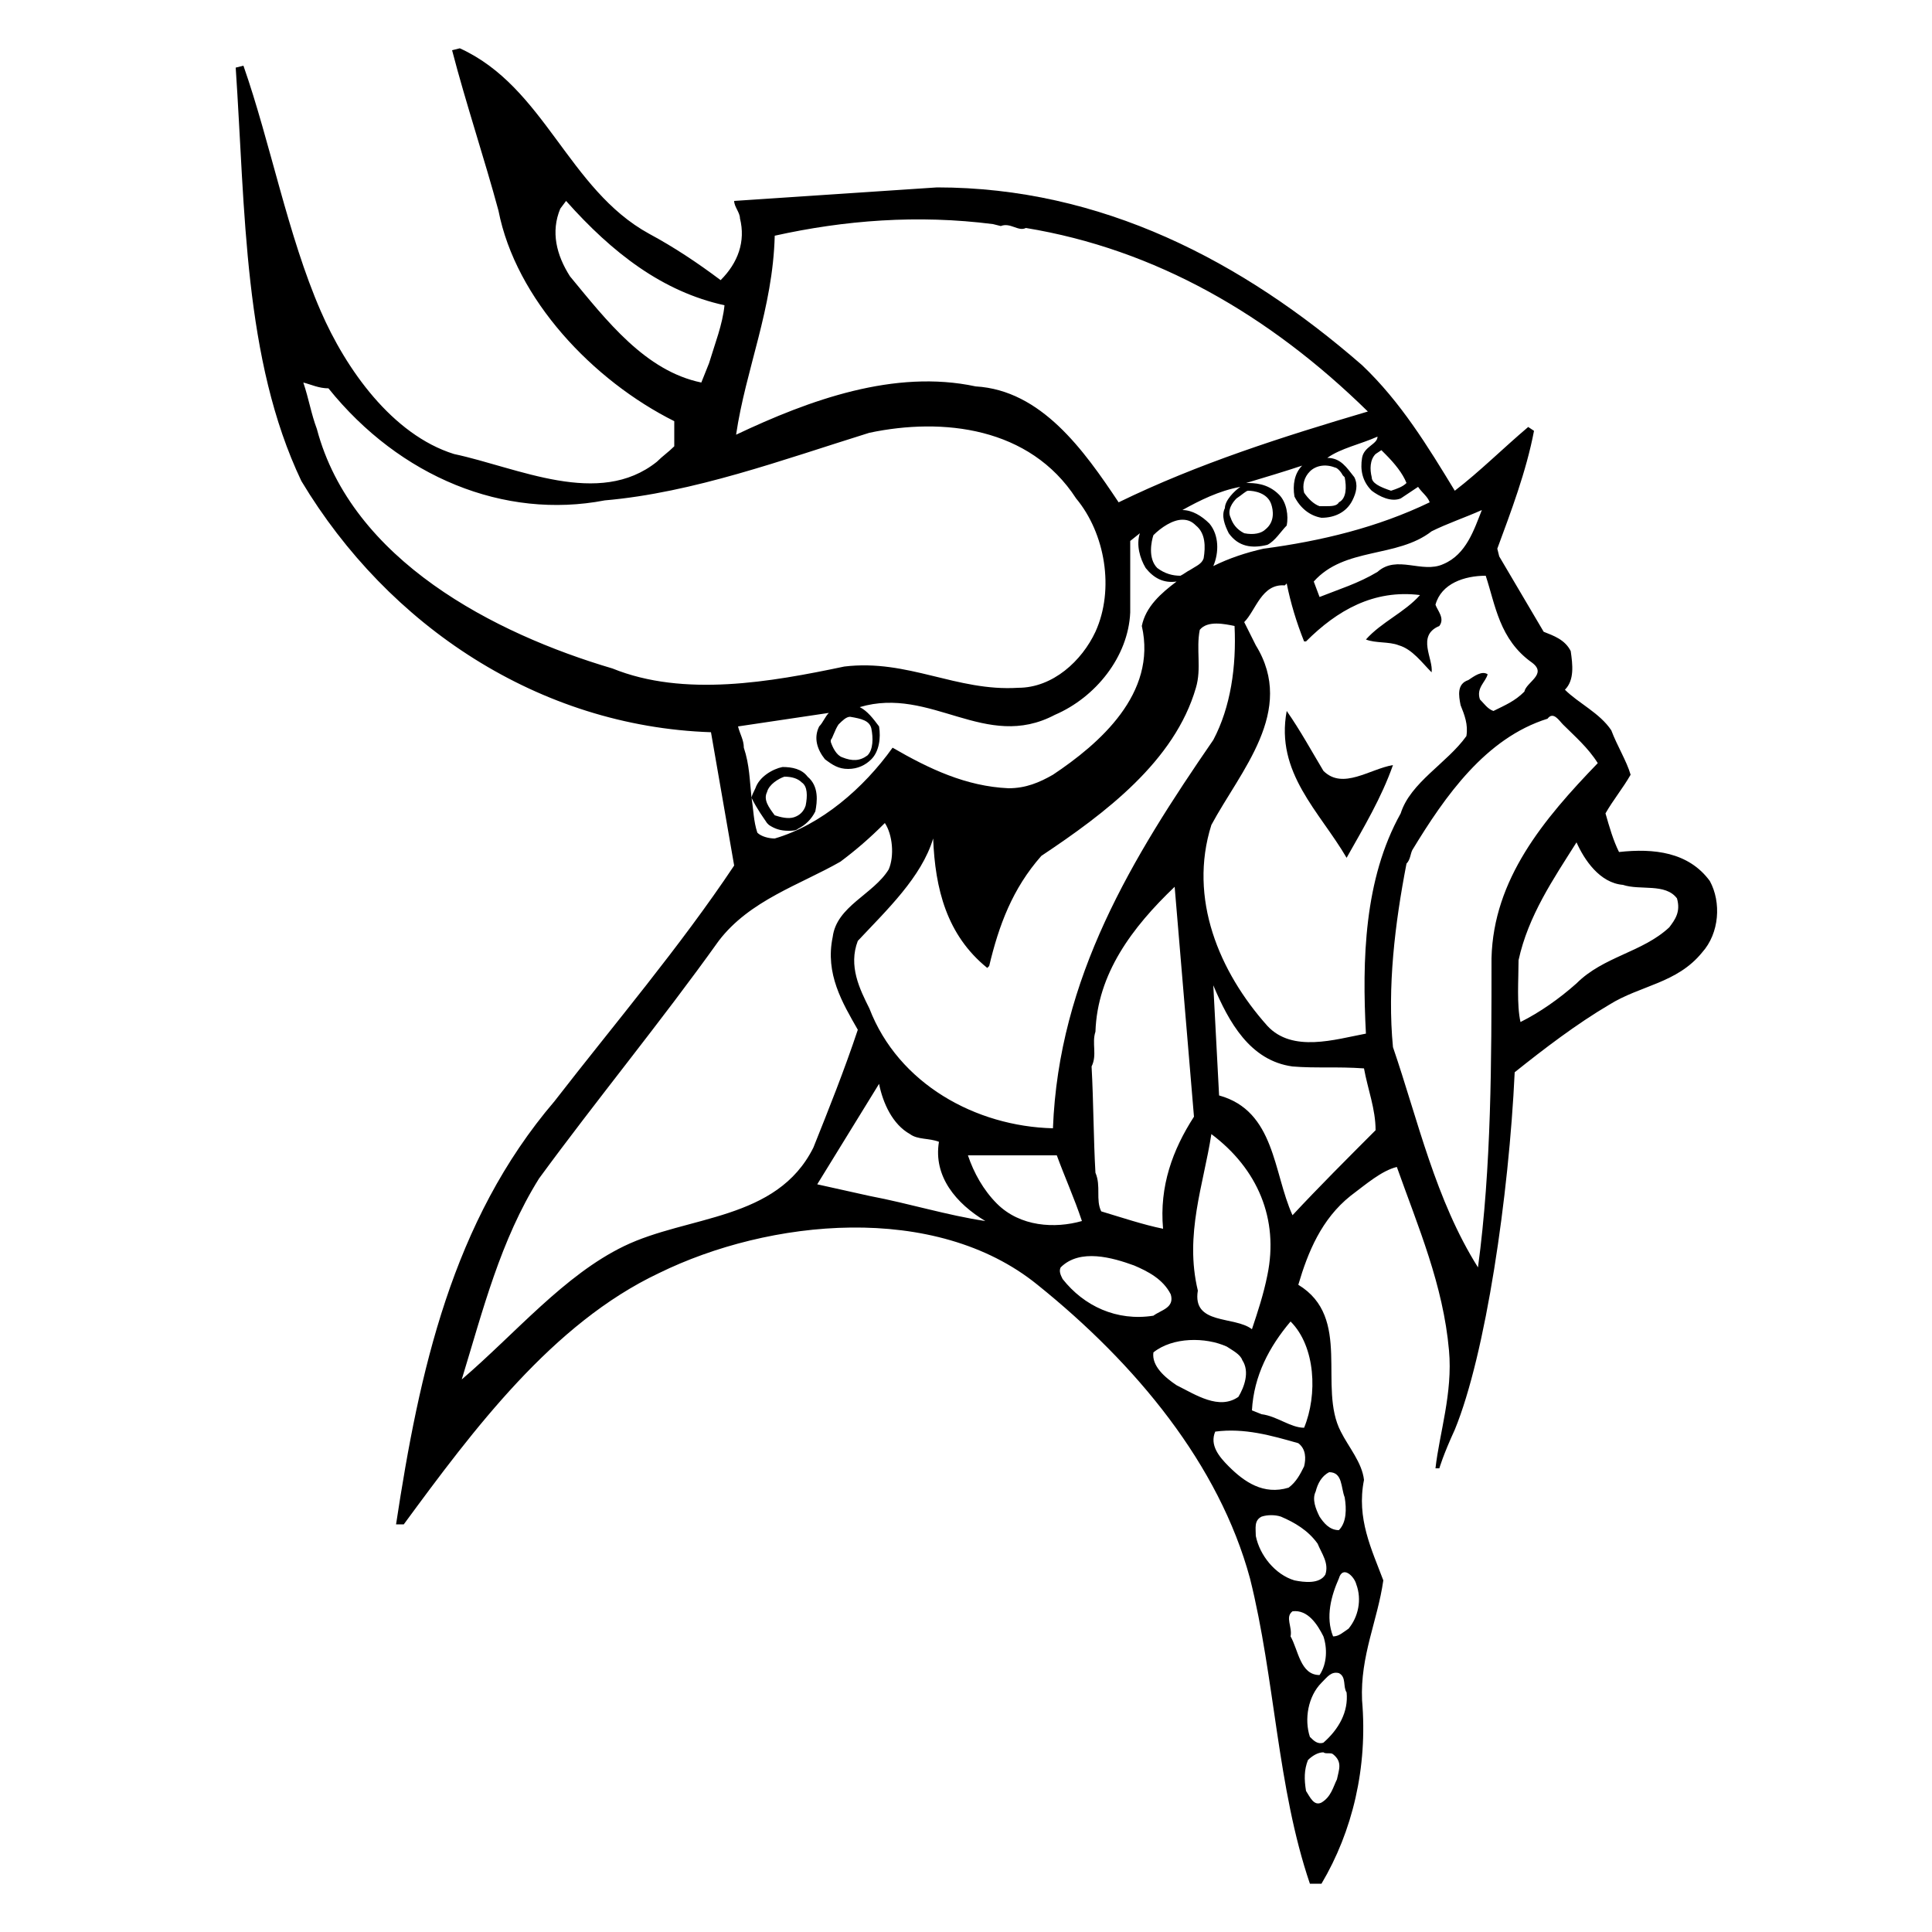 <?xml version="1.0" encoding="utf-8"?>
<!-- Generator: Adobe Illustrator 18.1.1, SVG Export Plug-In . SVG Version: 6.00 Build 0)  -->
<!DOCTYPE svg PUBLIC "-//W3C//DTD SVG 1.1//EN" "http://www.w3.org/Graphics/SVG/1.1/DTD/svg11.dtd">
<svg version="1.1" xmlns="http://www.w3.org/2000/svg" xmlns:xlink="http://www.w3.org/1999/xlink" x="0px" y="0px"
	 viewBox="0 0 100 100" enable-background="new 0 0 100 100" xml:space="preserve">

<g id="AREA_1">
	<g>
		<path d="M68.5,39.9c1,1,2.4-0.1,3.6-0.3c-0.6,1.7-1.5,3.2-2.4,4.8c-1.4-2.4-3.7-4.4-3.1-7.6C67.3,37.8,67.9,38.9,68.5,39.9
			L68.5,39.9z"/>
		<path d="M88.5,45.6c-1.1-1.5-2.9-1.7-4.7-1.5c-0.3-0.6-0.5-1.3-0.7-2c0.4-0.7,0.9-1.3,1.3-2c-0.2-0.7-0.7-1.5-1-2.3
			c-0.6-0.9-1.7-1.4-2.4-2.1c0.5-0.5,0.4-1.3,0.3-2c-0.3-0.6-0.9-0.8-1.4-1l-2.3-3.9l-0.1-0.4c0.7-1.9,1.5-4,1.9-6.1l-0.3-0.2
			c-1.3,1.1-2.5,2.3-3.8,3.3c-1.4-2.3-2.8-4.6-4.8-6.5c-6.2-5.4-13.5-9.2-22-9.2L38,10.4c0,0.3,0.3,0.6,0.3,0.9
			c0.3,1.2-0.1,2.3-1,3.2c-1.2-0.9-2.4-1.7-3.7-2.4c-4.2-2.3-5.4-7.6-9.8-9.6l-0.4,0.1c0.7,2.7,1.7,5.7,2.4,8.3
			c0.9,4.6,4.9,8.8,9.1,10.9v1.3c-0.3,0.3-0.6,0.5-0.9,0.8c-3,2.4-7.2,0.3-10.5-0.4c-3.2-1-5.6-4.4-6.9-7.4c-1.7-3.9-2.6-8.7-4-12.7
			l-0.4,0.1c0.5,7.4,0.4,15.1,3.4,21.4c4.5,7.5,12.3,12.7,21.2,13l1.2,6.9C35.2,49,31.8,53,28.7,57c-5.3,6.2-7,14-8.2,21.9l0.4,0
			c3.6-4.9,7.7-10.4,13.2-13c5.7-2.8,14.3-3.7,19.6,0.6c5.1,4.1,9.4,9.3,11,15.2c1.3,5.2,1.4,10.8,3.1,15.8l0.6,0
			c1.6-2.7,2.4-6,2.1-9.5c-0.1-2.3,0.8-4.1,1.1-6.2c-0.6-1.6-1.4-3.2-1-5.2c-0.1-0.9-0.8-1.7-1.2-2.5c-1.2-2.3,0.6-5.9-2.2-7.6
			c0.5-1.7,1.2-3.4,2.7-4.6c0.8-0.6,1.6-1.3,2.4-1.5c1.1,3.1,2.4,6.1,2.7,9.5c0.2,2.2-0.5,4.3-0.7,6.1l0.2,0c0,0,0.2-0.7,0.8-2
			c1.6-3.9,2.8-12.1,3.1-18.5c1.5-1.2,3.2-2.5,4.9-3.5c1.6-1,3.5-1.1,4.8-2.7C89,48.3,89.1,46.7,88.5,45.6z M79.3,34.3
			c0.8,0.6-0.3,1-0.4,1.5c-0.5,0.5-1,0.7-1.6,1c-0.3-0.1-0.5-0.4-0.7-0.6c-0.2-0.6,0.3-0.9,0.4-1.3c-0.3-0.2-0.7,0.1-1,0.3
			c-0.6,0.2-0.5,0.8-0.4,1.3c0.2,0.5,0.4,1,0.3,1.6c-1,1.4-2.9,2.4-3.4,4c-1.9,3.4-2,7.6-1.8,11.4c-1.6,0.3-3.8,1-5.1-0.4
			c-2.5-2.8-4.1-6.6-2.9-10.4c1.5-2.8,4.4-5.9,2.3-9.3l-0.6-1.2c0.6-0.6,0.9-2,2.1-1.9l0.1-0.1c0.2,1,0.5,2,0.9,3h0.1
			c1.6-1.6,3.5-2.7,5.9-2.4c-0.8,0.9-2,1.4-2.8,2.3c0.5,0.2,1.2,0.1,1.7,0.3c0.7,0.2,1.2,0.9,1.7,1.4c0.1-0.7-0.8-1.9,0.4-2.4
			c0.3-0.4-0.1-0.8-0.2-1.1c0.3-1.1,1.5-1.5,2.6-1.5C77.4,31.3,77.6,33.1,79.3,34.3z M62.7,58.7c2.4,1.8,3.5,4.4,2.9,7.3
			c-0.2,1-0.5,1.9-0.8,2.8c-0.9-0.7-3.1-0.2-2.8-2C61.3,63.9,62.3,61.3,62.7,58.7z M60.2,63.6c-1-0.2-2.2-0.6-3.2-0.9
			c-0.3-0.6,0-1.3-0.3-2c-0.1-1.7-0.1-3.7-0.2-5.5c0.3-0.6,0-1.2,0.2-1.8c0.1-3,1.9-5.4,4.1-7.5l1,11.9C60.7,59.5,60,61.4,60.2,63.6
			z M39.7,42.6l0.1,0.1l0,0c0.3,0.2,0.6,0.3,1,0.3c0.2,0,0.4,0,0.5-0.1l0,0c0.4-0.2,0.7-0.5,0.9-0.9l0,0l0,0
			c0.1-0.5,0.2-1.3-0.4-1.8c-0.3-0.4-0.8-0.5-1.3-0.5l0,0l0,0c-0.5,0.1-1.2,0.5-1.4,1.1c-0.1,0.2-0.2,0.4-0.2,0.5
			c-0.1-0.9-0.1-1.7-0.4-2.6c0-0.4-0.2-0.7-0.3-1.1l4.7-0.7c-0.2,0.2-0.3,0.5-0.5,0.7c-0.3,0.6-0.1,1.2,0.3,1.7
			c0.4,0.3,0.7,0.5,1.2,0.5c0.5,0,0.9-0.2,1.2-0.5c0.4-0.4,0.5-1.1,0.4-1.7c-0.3-0.4-0.6-0.8-1-1c3.7-1.1,6.5,2.3,10.1,0.4
			c2.1-0.9,3.8-3,3.9-5.3V28l0.5-0.4c-0.2,0.6,0,1.3,0.3,1.8c0.4,0.5,0.9,0.8,1.6,0.7c-0.8,0.6-1.6,1.3-1.8,2.3
			c0.8,3.5-2.2,6.1-4.6,7.7c-0.7,0.4-1.4,0.7-2.3,0.7c-2.2-0.1-4.1-1-6-2.1c-1.5,2.1-3.7,4-6.1,4.7c-0.3,0-0.7-0.1-0.9-0.3
			c-0.2-0.6-0.2-1.2-0.3-1.8C39.2,41.9,39.5,42.3,39.7,42.6z M39.7,41L39.7,41L39.7,41c0.1-0.4,0.6-0.7,0.9-0.8
			c0.4,0,0.7,0.1,0.9,0.3l0,0c0.3,0.2,0.3,0.7,0.2,1.2c-0.1,0.3-0.3,0.5-0.6,0.6c-0.3,0.1-0.7,0-1-0.1l0,0
			C39.8,41.8,39.5,41.4,39.7,41z M43.4,37.5c0.2-0.2,0.4-0.4,0.6-0.4l0,0c0.6,0.1,1,0.2,1.1,0.6c0.1,0.5,0.1,1.1-0.2,1.4
			c-0.4,0.3-0.8,0.3-1.3,0.1c-0.3-0.1-0.5-0.5-0.6-0.8l0-0.1C43.1,38.2,43.2,37.8,43.4,37.5z M59.7,27.7c0.4-0.4,1-0.8,1.5-0.8
			c0.3,0,0.5,0.1,0.7,0.3l0,0c0.5,0.4,0.5,1.1,0.4,1.7c-0.1,0.3-0.4,0.4-0.7,0.6c-0.2,0.1-0.3,0.2-0.5,0.3c-0.4,0-0.8-0.1-1.2-0.4
			C59.4,28.9,59.6,28,59.7,27.7z M48.3,43.4c0.1,2.6,0.7,5,2.8,6.7l0.1-0.1c0.5-2.1,1.2-4,2.7-5.7c3.3-2.2,6.9-4.9,8-8.7
			c0.3-1,0-2,0.2-3c0.4-0.5,1.3-0.3,1.8-0.2c0.1,2.1-0.2,4.2-1.1,5.9c-4.2,6.1-8,12.3-8.3,20.1c-4-0.1-8-2.3-9.5-6.2
			c-0.5-1-1.1-2.2-0.6-3.5C45.9,47.1,47.7,45.4,48.3,43.4z M76.7,26.4c-0.4,1-0.8,2.3-2,2.8c-1.1,0.5-2.4-0.5-3.4,0.4
			c-1,0.6-2,0.9-3,1.3L68,30.1c1.6-1.8,4.3-1.2,6.1-2.6C74.9,27.1,75.8,26.8,76.7,26.4z M71.7,23.5c0.5,0.5,0.9,1,1.1,1.5
			c-0.2,0.2-0.5,0.3-0.8,0.4c-0.6-0.2-1-0.4-1-0.7c-0.1-0.4-0.1-0.9,0.2-1.2l0.3-0.2C71.5,23.3,71.6,23.4,71.7,23.5z M70.5,23.7
			c-0.1,0.6,0,1.2,0.5,1.7c0.4,0.3,1,0.6,1.5,0.4l0.9-0.6c0.2,0.3,0.5,0.5,0.6,0.8c-2.7,1.3-5.6,2-8.6,2.4c-0.9,0.2-1.8,0.5-2.6,0.9
			c0.3-0.7,0.3-1.6-0.2-2.2c-0.4-0.4-0.9-0.7-1.4-0.7c0.9-0.5,1.9-1,3-1.2c-0.3,0.2-0.8,0.7-0.8,1.1c-0.2,0.4,0,0.9,0.2,1.3
			c0.5,0.7,1.2,0.8,2,0.6c0.4-0.2,0.7-0.7,1-1c0.1-0.5,0-1.2-0.4-1.6C65.6,25,64.9,25,64.5,25c1-0.3,2-0.6,2.9-0.9
			c-0.4,0.4-0.5,1-0.4,1.6c0.3,0.6,0.8,1,1.4,1.1c0.7,0,1.3-0.3,1.6-0.9c0.2-0.4,0.3-0.8,0.1-1.2c-0.4-0.5-0.7-1-1.4-1
			c0.7-0.5,1.7-0.7,2.6-1.1C71.3,23,70.6,23.1,70.5,23.7z M64.6,25.4c0.3,0,1,0.1,1.2,0.7c0.1,0.3,0.2,0.9-0.3,1.3l0,0
			c-0.2,0.2-0.6,0.3-1.1,0.2c-0.4-0.2-0.6-0.5-0.7-0.8c-0.2-0.4,0.1-0.8,0.3-1C64.3,25.6,64.5,25.4,64.6,25.4z M67.8,24.4
			c0.3-0.3,0.8-0.4,1.3-0.2l0,0c0.1,0,0.3,0.2,0.4,0.4c0,0,0.1,0.1,0.1,0.1c0.1,0.5,0.1,1.1-0.3,1.3l0,0c-0.1,0.2-0.4,0.2-0.7,0.2
			c-0.1,0-0.2,0-0.3,0c-0.3-0.1-0.6-0.4-0.8-0.7C67.4,25.1,67.5,24.7,67.8,24.4z M40.1,12.2c3.6-0.8,7.4-1.1,11.3-0.6l0.4,0.1
			c0.5-0.2,0.9,0.3,1.3,0.1c6.7,1.1,12.6,4.5,17.7,9.5c-4.4,1.3-8.8,2.7-12.9,4.7c-1.8-2.7-4-5.8-7.4-6c-4.2-0.9-8.6,0.7-12.4,2.5
			C38.6,19.1,40,16,40.1,12.2z M29.5,14.3c-0.7-1.1-1-2.3-0.5-3.5l0.3-0.4c2.4,2.7,5,4.7,8.2,5.4c-0.1,1-0.5,2-0.8,3l-0.4,1
			C33.4,19.2,31.4,16.6,29.5,14.3z M31.7,34.6c-6.1-1.8-13.5-5.6-15.3-12.4c-0.3-0.8-0.4-1.5-0.7-2.4c0.4,0.1,0.8,0.3,1.3,0.3
			c3.7,4.6,9.1,6.8,14.3,5.8c4.6-0.4,9.2-2.1,13.7-3.5c3.8-0.8,8.3-0.3,10.7,3.4c1.5,1.8,2,4.7,1,6.9c-0.7,1.5-2.2,2.9-4,2.9
			c-3.2,0.2-5.7-1.5-9-1.1C39.9,35.3,35.4,36.1,31.7,34.6z M32.3,64.5c-3.1,1.5-5.6,4.5-8.4,6.9c1.1-3.6,2-7.2,4-10.4
			c3-4.1,6.3-8.1,9.3-12.3c1.6-2.1,4.2-2.9,6.3-4.1c0.8-0.6,1.5-1.2,2.3-2c0.4,0.6,0.5,1.7,0.2,2.4c-0.8,1.3-2.7,1.9-2.9,3.5
			c-0.4,1.9,0.5,3.4,1.3,4.8c-0.7,2.1-1.5,4.1-2.3,6.1C40.2,63.2,35.6,62.9,32.3,64.5z M45,61.9l-2.7-0.6l3.2-5.2
			c0.2,1,0.7,2.1,1.6,2.6c0.4,0.3,1,0.2,1.5,0.4c-0.3,1.8,0.9,3.2,2.4,4.1C49,62.9,47.1,62.3,45,61.9z M51.6,62.3
			c-0.7-0.7-1.2-1.6-1.5-2.5h4.6c0.4,1.1,0.9,2.2,1.3,3.4C54.6,63.6,52.8,63.5,51.6,62.3z M55,66.2c-0.1-0.2-0.2-0.4-0.1-0.6
			c1-1,2.7-0.5,3.8-0.1c0.7,0.3,1.5,0.7,1.9,1.5c0.2,0.7-0.5,0.8-0.9,1.1C57.8,68.4,56.1,67.6,55,66.2z M59.7,70
			c1-0.8,2.7-0.8,3.8-0.3c0.3,0.2,0.7,0.4,0.8,0.7c0.4,0.6,0.1,1.4-0.2,1.9c-1,0.7-2.2-0.1-3.2-0.6C60.3,71.3,59.6,70.7,59.7,70z
			 M63.6,75.9c-0.5-0.5-1-1.1-0.7-1.8c1.5-0.2,2.9,0.2,4.3,0.6c0.4,0.3,0.4,0.8,0.3,1.2c-0.2,0.4-0.4,0.8-0.8,1.1
			C65.4,77.4,64.4,76.7,63.6,75.9z M65,79.5c0-0.4-0.1-0.8,0.3-1c0.3-0.1,0.7-0.1,1,0c0.7,0.3,1.4,0.7,1.9,1.4
			c0.2,0.5,0.6,1,0.4,1.6c-0.3,0.5-1.1,0.4-1.6,0.3C66,81.5,65.2,80.5,65,79.5z M66.8,84.7c0.1-0.5-0.3-1,0.1-1.3
			c0.8-0.1,1.3,0.7,1.6,1.3c0.2,0.6,0.2,1.4-0.2,2C67.3,86.7,67.2,85.4,66.8,84.7z M69.2,92.1c-0.2,0.4-0.3,0.9-0.8,1.2
			c-0.4,0.2-0.6-0.3-0.8-0.6c-0.1-0.6-0.1-1.1,0.1-1.6c0.2-0.2,0.5-0.4,0.8-0.4c0.1,0.1,0.4,0,0.5,0.1
			C69.5,91.2,69.3,91.6,69.2,92.1z M68.5,90.2c-0.3,0.1-0.5-0.1-0.7-0.3c-0.3-0.9-0.1-2.1,0.6-2.8c0.3-0.3,0.5-0.6,0.9-0.5
			c0.4,0.2,0.2,0.7,0.4,1C69.8,88.6,69.3,89.5,68.5,90.2z M70.2,82c0.3,0.8,0.1,1.7-0.4,2.3c-0.3,0.2-0.5,0.4-0.8,0.4
			c-0.4-1-0.1-2.1,0.3-3C69.5,81,70.1,81.6,70.2,82z M68.8,76.2c0.7,0,0.6,0.8,0.8,1.3c0.1,0.6,0.1,1.3-0.3,1.7
			c-0.5,0-0.8-0.4-1-0.7c-0.2-0.4-0.4-0.9-0.2-1.3C68.2,76.8,68.4,76.4,68.8,76.2z M67.5,73.9c-0.7,0-1.4-0.6-2.2-0.7L64.8,73
			c0.1-1.8,0.9-3.3,2-4.6C68.1,69.7,68.2,72.2,67.5,73.9z M66.9,62.9c-1-2.2-0.9-5.4-3.8-6.2L62.8,51c0.8,1.9,1.9,3.9,4.1,4.2
			c1.2,0.1,2.3,0,3.7,0.1c0.2,1.1,0.6,2.1,0.6,3.2C69.8,59.9,68.2,61.5,66.9,62.9z M76.5,65.6c-2.2-3.5-3.1-7.6-4.4-11.4
			c-0.3-3.1,0.1-6.4,0.7-9.5c0.2-0.2,0.2-0.5,0.3-0.7c1.7-2.8,3.8-5.8,7-6.8c0.3-0.4,0.6,0.1,0.8,0.3c0.6,0.6,1.3,1.2,1.8,2
			c-2.8,2.9-5.4,6-5.5,10.1C77.2,54.9,77.2,60.4,76.5,65.6z M86.4,48c-1.4,1.3-3.4,1.5-4.8,2.9c-0.9,0.8-1.9,1.5-2.9,2
			c-0.2-0.9-0.1-2.2-0.1-3.2c0.5-2.3,1.8-4.2,3-6.1c0.4,0.9,1.2,2.1,2.4,2.2c0.9,0.3,2.2-0.1,2.8,0.7C87,47.2,86.7,47.6,86.4,48z"/>
	</g>
</g>
</svg>
